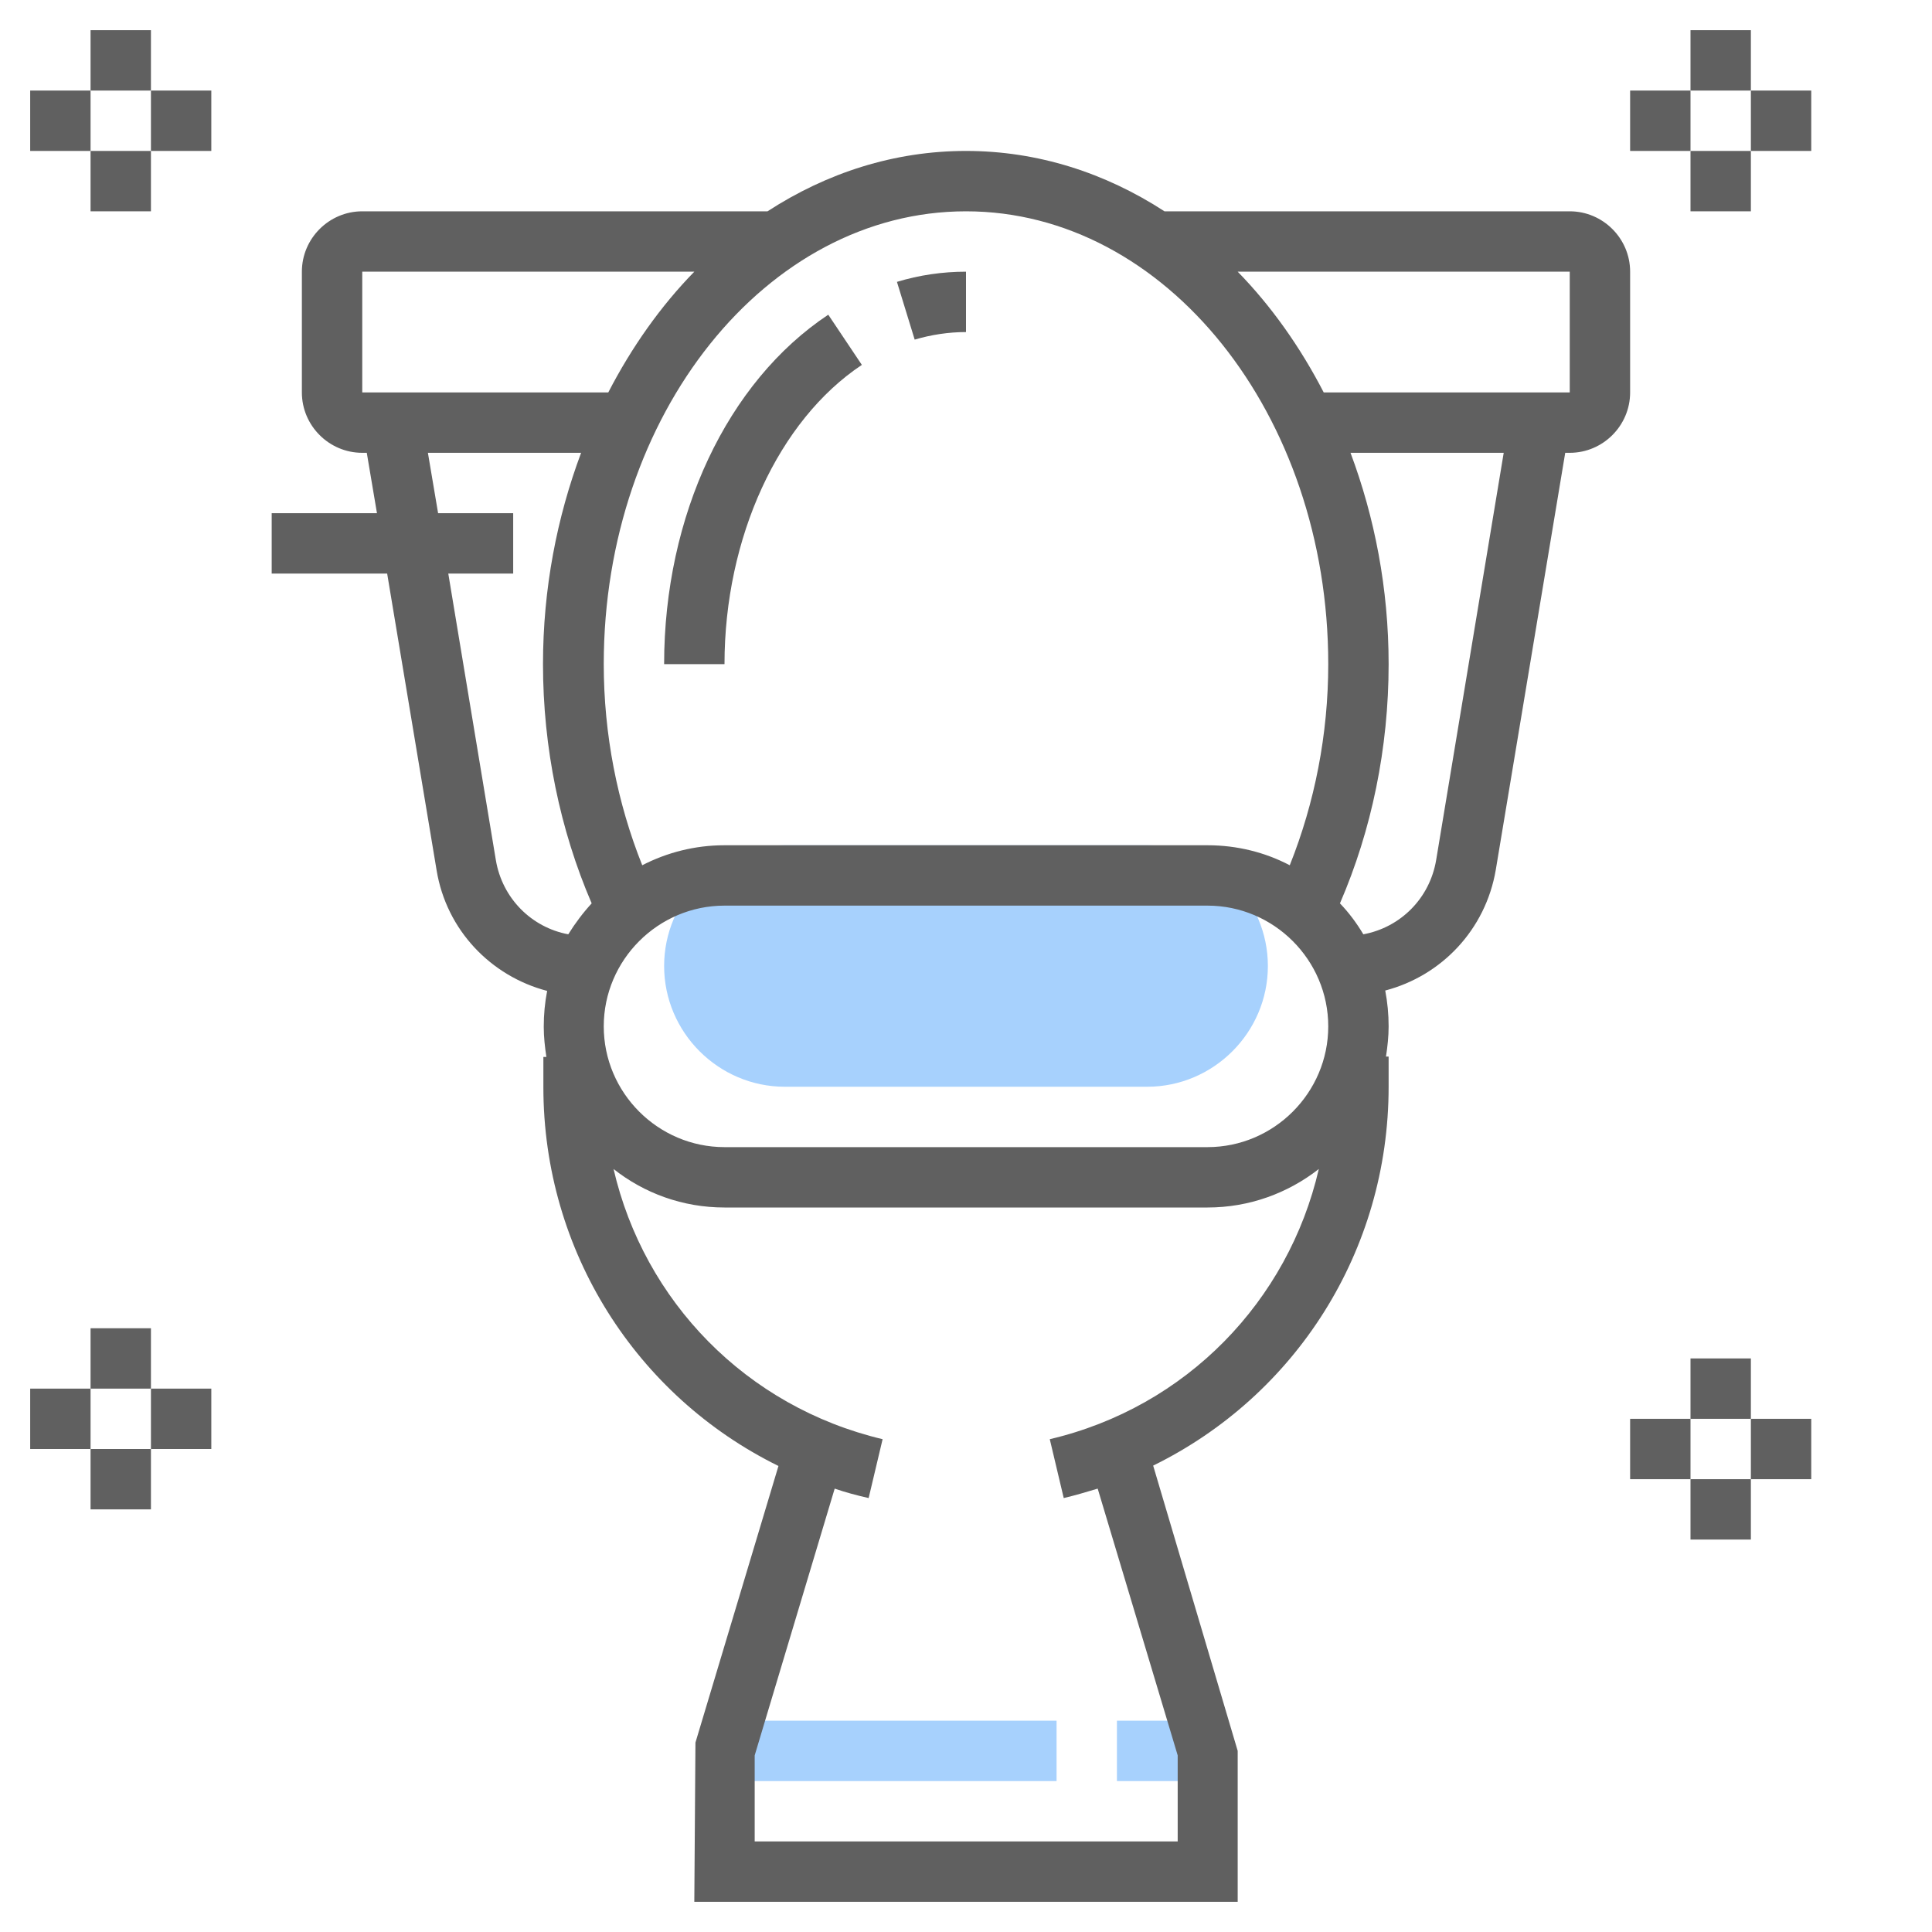 <?xml version="1.0" encoding="utf-8"?>
<!-- Generator: Adobe Illustrator 24.2.0, SVG Export Plug-In . SVG Version: 6.00 Build 0)  -->
<svg version="1.1" id="Capa_1" xmlns:svgjs="http://svgjs.com/svgjs"
	 xmlns="http://www.w3.org/2000/svg" xmlns:xlink="http://www.w3.org/1999/xlink" x="0px" y="0px" viewBox="0 0 512 512"
	 style="enable-background:new 0 0 512 512;" xml:space="preserve">
<style type="text/css">
	.st0{fill:#A7D1FD;}
	.st1{fill:#606060;}
</style>
<g>
	<g>
		<g>
			<rect x="192" y="456" class="st0" width="88" height="16"/>
		</g>
		<g>
			<rect x="296" y="456" class="st0" width="24" height="16"/>
		</g>
		<g>
			<g>
				<path class="st0" d="M304,288h-96c-17.6,0-32-14.4-32-32s14.4-32,32-32h96c17.6,0,32,14.4,32,32S321.6,288,304,288z"/>
			</g>
		</g>
		<g>
			<path class="st1" d="M192,176c0-33.5,14.3-64.6,36.4-79.3l-8.9-13.3C192.7,101.2,176,136.7,176,176H192z"/>
			<path class="st1" d="M256,88V72c-6.2,0-12.4,0.9-18.3,2.7l4.7,15.3C246.8,88.7,251.4,88,256,88z"/>
			<path class="st1" d="M416,56H308.6C292.9,45.8,275,40,256,40s-36.9,5.8-52.6,16H96c-8.8,0-16,7.2-16,16v32c0,8.8,7.2,16,16,16
				h1.2l2.7,16H72v16h30.6l13.1,78.6c2.6,15.9,14.4,28.1,29.3,32c-0.6,3.1-0.9,6.2-0.9,9.5c0,2.7,0.3,5.4,0.7,8H144v8
				c0,43.5,24.7,81.9,62.3,100.4l-22,73.3L184,504h144v-40l-22.4-75.6C343.3,369.9,368,331.6,368,288v-8h-0.7c0.4-2.6,0.7-5.3,0.7-8
				c0-3.2-0.3-6.4-0.9-9.5c14.9-3.9,26.6-16.1,29.3-32L414.8,120h1.2c8.8,0,16-7.2,16-16V72C432,63.2,424.8,56,416,56z M352,176
				c0,18.6-3.6,36.8-10.2,53.3c-6.5-3.4-13.9-5.3-21.8-5.3H192c-7.8,0-15.2,1.9-21.8,5.3c-6.6-16.5-10.2-34.7-10.2-53.3
				c0-66.2,43.1-120,96-120S352,109.8,352,176z M192,240h128c17.6,0,32,14.4,32,32s-14.4,32-32,32H192c-17.6,0-32-14.4-32-32
				S174.4,240,192,240z M96,72h88c-8.9,9.1-16.6,20-22.8,32H96V72z M131.4,227.9L118.8,152H136v-16h-19.9l-2.7-16h40.6
				c-6.4,17.1-10.1,36-10.1,56c0,22.1,4.5,43.9,12.9,63.4c-2.3,2.5-4.4,5.3-6.2,8.2C140.9,245.8,133.1,238.1,131.4,227.9z
				 M278.2,381.4l3.7,15.6c3-0.7,6-1.6,9-2.5l21.2,70.7V488H200v-22.8l21.2-70.7c2.9,1,5.9,1.8,9,2.5l3.7-15.6
				c-36.2-8.6-63.2-36.6-71.3-71.6c8.1,6.4,18.3,10.2,29.4,10.2h128c11.1,0,21.3-3.8,29.5-10.2C341.4,344.8,314.4,372.9,278.2,381.4
				z M380.6,227.9c-1.7,10.2-9.5,17.9-19.3,19.7c-1.8-3-3.8-5.7-6.2-8.2c8.4-19.4,12.9-41.2,12.9-63.4c0-20-3.7-38.9-10.1-56h40.6
				L380.6,227.9z M416,104h-65.2c-6.2-12-13.9-22.9-22.8-32h88V104z"/>
			<rect x="448" y="360" class="st1" width="16" height="16"/>
			<rect x="432" y="376" class="st1" width="16" height="16"/>
			<rect x="448" y="392" class="st1" width="16" height="16"/>
			<rect x="464" y="376" class="st1" width="16" height="16"/>
			<rect x="448" y="8" class="st1" width="16" height="16"/>
			<rect x="432" y="24" class="st1" width="16" height="16"/>
			<rect x="448" y="40" class="st1" width="16" height="16"/>
			<rect x="464" y="24" class="st1" width="16" height="16"/>
			<rect x="24" y="352" class="st1" width="16" height="16"/>
			<rect x="8" y="368" class="st1" width="16" height="16"/>
			<rect x="24" y="384" class="st1" width="16" height="16"/>
			<rect x="40" y="368" class="st1" width="16" height="16"/>
			<rect x="24" y="8" class="st1" width="16" height="16"/>
			<rect x="8" y="24" class="st1" width="16" height="16"/>
			<rect x="24" y="40" class="st1" width="16" height="16"/>
			<rect x="40" y="24" class="st1" width="16" height="16"/>
		</g>
	</g>
</g>
</svg>
